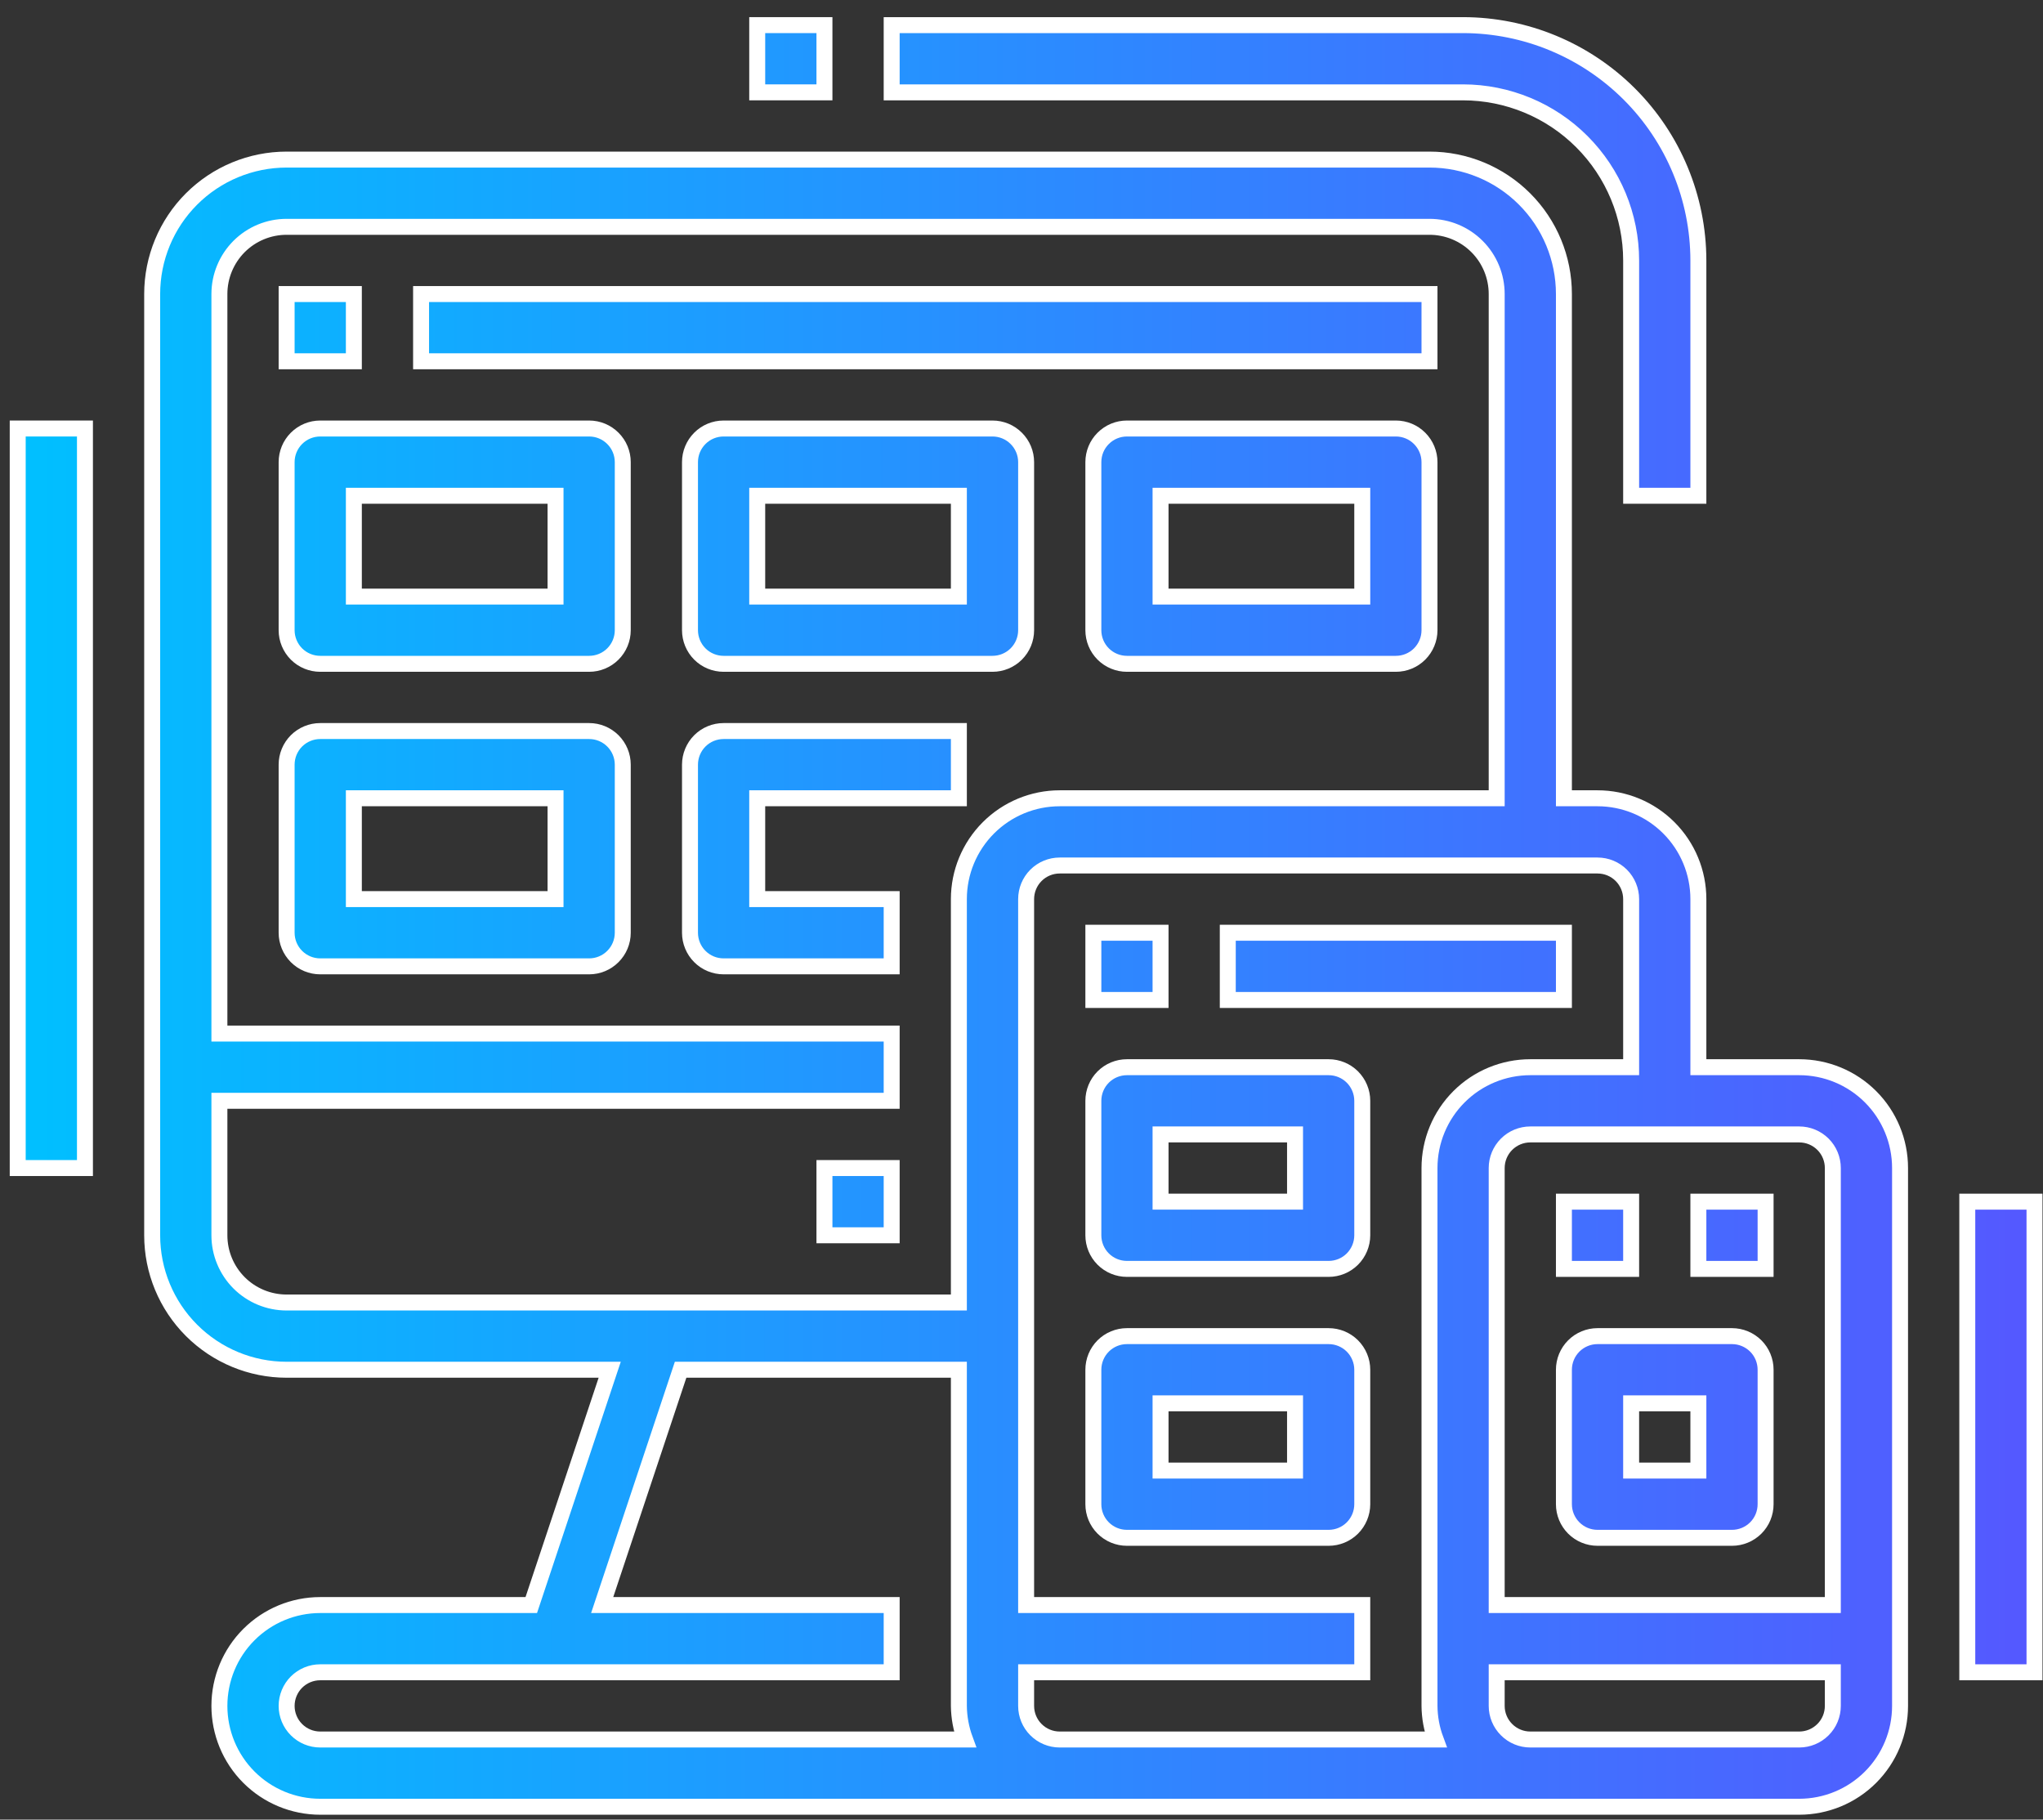 <svg width="64" height="57" viewBox="0 0 64 57" fill="none" xmlns="http://www.w3.org/2000/svg">
<rect x="0" y="0" width="64" height="57" fill="#333333" stroke="none"/>
<path d="M36.356 29.218H34.251V31.324H36.356V29.218Z" fill="url(#paint0_linear_1449_13760)"/>
<path d="M48.992 29.218H38.462V31.324H48.992V29.218Z" fill="url(#paint1_linear_1449_13760)"/>
<path d="M35.303 39.748H41.621C41.901 39.748 42.169 39.637 42.366 39.44C42.563 39.242 42.675 38.974 42.675 38.695V34.483C42.675 34.204 42.563 33.936 42.366 33.738C42.169 33.541 41.901 33.43 41.621 33.43H35.303C35.024 33.43 34.756 33.541 34.559 33.738C34.361 33.936 34.251 34.204 34.251 34.483V38.695C34.251 38.974 34.361 39.242 34.559 39.44C34.756 39.637 35.024 39.748 35.303 39.748ZM36.356 35.536H40.569V37.642H36.356V35.536Z" fill="url(#paint2_linear_1449_13760)"/>
<path d="M35.303 48.172H41.621C41.901 48.172 42.169 48.061 42.366 47.864C42.563 47.666 42.675 47.398 42.675 47.119V42.907C42.675 42.628 42.563 42.36 42.366 42.162C42.169 41.965 41.901 41.854 41.621 41.854H35.303C35.024 41.854 34.756 41.965 34.559 42.162C34.361 42.36 34.251 42.628 34.251 42.907V47.119C34.251 47.398 34.361 47.666 34.559 47.864C34.756 48.061 35.024 48.172 35.303 48.172ZM36.356 43.96H40.569V46.066H36.356V43.96Z" fill="url(#paint3_linear_1449_13760)"/>
<path d="M55.31 37.642H53.204V39.748H55.31V37.642Z" fill="url(#paint4_linear_1449_13760)"/>
<path d="M51.098 37.642H48.992V39.748H51.098V37.642Z" fill="url(#paint5_linear_1449_13760)"/>
<path d="M50.045 48.172H54.257C54.537 48.172 54.804 48.061 55.002 47.864C55.2 47.666 55.31 47.398 55.31 47.119V42.907C55.31 42.628 55.2 42.36 55.002 42.162C54.804 41.965 54.537 41.854 54.257 41.854H50.045C49.766 41.854 49.498 41.965 49.301 42.162C49.103 42.36 48.992 42.628 48.992 42.907V47.119C48.992 47.398 49.103 47.666 49.301 47.864C49.498 48.061 49.766 48.172 50.045 48.172ZM51.098 43.96H53.204V46.066H51.098V43.96Z" fill="url(#paint6_linear_1449_13760)"/>
<path d="M27.933 36.589H25.827V38.695H27.933V36.589Z" fill="url(#paint7_linear_1449_13760)"/>
<path d="M8.979 42.907H19.1L16.643 50.278H10.032C9.194 50.278 8.39 50.611 7.798 51.203C7.205 51.795 6.873 52.599 6.873 53.437C6.873 54.275 7.205 55.078 7.798 55.671C8.39 56.263 9.194 56.596 10.032 56.596H56.363C57.201 56.596 58.005 56.263 58.597 55.671C59.19 55.078 59.522 54.275 59.522 53.437V36.589C59.522 35.751 59.19 34.948 58.597 34.355C58.005 33.763 57.201 33.43 56.363 33.43H53.204V28.165C53.204 27.327 52.872 26.524 52.279 25.931C51.687 25.339 50.883 25.006 50.045 25.006H48.992V9.211C48.992 8.094 48.549 7.023 47.759 6.233C46.969 5.443 45.898 4.999 44.781 4.999H8.979C7.862 4.999 6.79 5.443 6 6.233C5.21 7.023 4.767 8.094 4.767 9.211V38.695C4.767 39.812 5.21 40.883 6 41.673C6.79 42.463 7.862 42.907 8.979 42.907ZM8.979 53.437C8.979 53.158 9.09 52.89 9.287 52.692C9.485 52.495 9.752 52.384 10.032 52.384H27.933V50.278H18.864L21.321 42.907H30.038V53.437C30.042 53.796 30.108 54.153 30.232 54.49H10.032C9.752 54.49 9.485 54.379 9.287 54.181C9.09 53.984 8.979 53.716 8.979 53.437ZM56.363 54.49H47.94C47.66 54.49 47.392 54.379 47.195 54.181C46.997 53.984 46.886 53.716 46.886 53.437V52.384H57.416V53.437C57.416 53.716 57.306 53.984 57.108 54.181C56.91 54.379 56.643 54.49 56.363 54.49ZM57.416 36.589V50.278H46.886V36.589C46.886 36.31 46.997 36.042 47.195 35.844C47.392 35.647 47.66 35.536 47.94 35.536H56.363C56.643 35.536 56.91 35.647 57.108 35.844C57.306 36.042 57.416 36.31 57.416 36.589ZM51.098 28.165V33.43H47.94C47.102 33.43 46.298 33.763 45.706 34.355C45.113 34.948 44.781 35.751 44.781 36.589V53.437C44.784 53.796 44.849 54.153 44.974 54.49H33.197C32.918 54.49 32.65 54.379 32.453 54.181C32.255 53.984 32.145 53.716 32.145 53.437V52.384H42.675V50.278H32.145V28.165C32.145 27.886 32.255 27.618 32.453 27.42C32.65 27.223 32.918 27.112 33.197 27.112H50.045C50.325 27.112 50.593 27.223 50.79 27.42C50.987 27.618 51.098 27.886 51.098 28.165ZM8.979 7.105H44.781C45.339 7.105 45.875 7.327 46.27 7.722C46.665 8.117 46.886 8.653 46.886 9.211V25.006H33.197C32.36 25.006 31.556 25.339 30.964 25.931C30.371 26.524 30.038 27.327 30.038 28.165V40.801H8.979C8.42 40.801 7.884 40.579 7.489 40.184C7.095 39.789 6.873 39.254 6.873 38.695V34.483H27.933V32.377H6.873V9.211C6.873 8.653 7.095 8.117 7.489 7.722C7.884 7.327 8.42 7.105 8.979 7.105Z" fill="url(#paint8_linear_1449_13760)"/>
<path d="M11.085 9.211H8.979V11.317H11.085V9.211Z" fill="url(#paint9_linear_1449_13760)"/>
<path d="M44.781 9.211H13.191V11.317H44.781V9.211Z" fill="url(#paint10_linear_1449_13760)"/>
<path d="M10.032 20.794H18.456C18.735 20.794 19.003 20.683 19.2 20.486C19.398 20.288 19.509 20.02 19.509 19.741V14.476C19.509 14.197 19.398 13.929 19.2 13.732C19.003 13.534 18.735 13.423 18.456 13.423H10.032C9.752 13.423 9.485 13.534 9.287 13.732C9.09 13.929 8.979 14.197 8.979 14.476V19.741C8.979 20.02 9.09 20.288 9.287 20.486C9.485 20.683 9.752 20.794 10.032 20.794ZM11.085 15.529H17.403V18.688H11.085V15.529Z" fill="url(#paint11_linear_1449_13760)"/>
<path d="M10.032 30.271H18.456C18.735 30.271 19.003 30.16 19.2 29.962C19.398 29.765 19.509 29.497 19.509 29.218V23.953C19.509 23.674 19.398 23.406 19.2 23.208C19.003 23.011 18.735 22.9 18.456 22.9H10.032C9.752 22.9 9.485 23.011 9.287 23.208C9.09 23.406 8.979 23.674 8.979 23.953V29.218C8.979 29.497 9.09 29.765 9.287 29.962C9.485 30.16 9.752 30.271 10.032 30.271ZM11.085 25.006H17.403V28.165H11.085V25.006Z" fill="url(#paint12_linear_1449_13760)"/>
<path d="M31.091 13.423H22.668C22.388 13.423 22.12 13.534 21.923 13.732C21.726 13.929 21.615 14.197 21.615 14.476V19.741C21.615 20.02 21.726 20.288 21.923 20.486C22.12 20.683 22.388 20.794 22.668 20.794H31.091C31.371 20.794 31.639 20.683 31.836 20.486C32.034 20.288 32.145 20.02 32.145 19.741V14.476C32.145 14.197 32.034 13.929 31.836 13.732C31.639 13.534 31.371 13.423 31.091 13.423ZM30.038 18.688H23.721V15.529H30.038V18.688Z" fill="url(#paint13_linear_1449_13760)"/>
<path d="M43.727 13.423H35.303C35.024 13.423 34.756 13.534 34.559 13.732C34.361 13.929 34.251 14.197 34.251 14.476V19.741C34.251 20.02 34.361 20.288 34.559 20.486C34.756 20.683 35.024 20.794 35.303 20.794H43.727C44.007 20.794 44.275 20.683 44.472 20.486C44.669 20.288 44.781 20.02 44.781 19.741V14.476C44.781 14.197 44.669 13.929 44.472 13.732C44.275 13.534 44.007 13.423 43.727 13.423ZM42.675 18.688H36.356V15.529H42.675V18.688Z" fill="url(#paint14_linear_1449_13760)"/>
<path d="M21.615 23.953V29.218C21.615 29.497 21.726 29.765 21.923 29.962C22.12 30.16 22.388 30.271 22.668 30.271H27.933V28.165H23.721V25.006H30.038V22.9H22.668C22.388 22.9 22.12 23.011 21.923 23.208C21.726 23.406 21.615 23.674 21.615 23.953Z" fill="url(#paint15_linear_1449_13760)"/>
<path d="M63.734 37.642H61.628V52.384H63.734V37.642Z" fill="url(#paint16_linear_1449_13760)"/>
<path d="M51.098 8.158V15.529H53.204V8.158C53.202 6.204 52.425 4.33 51.043 2.948C49.661 1.567 47.788 0.789 45.834 0.787H27.933V2.893H45.834C47.229 2.895 48.568 3.45 49.554 4.437C50.541 5.424 51.097 6.762 51.098 8.158Z" fill="url(#paint17_linear_1449_13760)"/>
<path d="M25.827 0.787H23.721V2.893H25.827V0.787Z" fill="url(#paint18_linear_1449_13760)"/>
<path d="M2.661 13.423H0.555V36.589H2.661V13.423Z" fill="url(#paint19_linear_1449_13760)"/>
<path d="M36.356 29.218H34.251V31.324H36.356V29.218Z" stroke="white" stroke-width="0.5"/>
<path d="M48.992 29.218H38.462V31.324H48.992V29.218Z" stroke="white" stroke-width="0.5"/>
<path d="M35.303 39.748H41.621C41.901 39.748 42.169 39.637 42.366 39.44C42.563 39.242 42.675 38.974 42.675 38.695V34.483C42.675 34.204 42.563 33.936 42.366 33.738C42.169 33.541 41.901 33.43 41.621 33.43H35.303C35.024 33.43 34.756 33.541 34.559 33.738C34.361 33.936 34.251 34.204 34.251 34.483V38.695C34.251 38.974 34.361 39.242 34.559 39.44C34.756 39.637 35.024 39.748 35.303 39.748ZM36.356 35.536H40.569V37.642H36.356V35.536Z" stroke="white" stroke-width="0.5"/>
<path d="M35.303 48.172H41.621C41.901 48.172 42.169 48.061 42.366 47.864C42.563 47.666 42.675 47.398 42.675 47.119V42.907C42.675 42.628 42.563 42.36 42.366 42.162C42.169 41.965 41.901 41.854 41.621 41.854H35.303C35.024 41.854 34.756 41.965 34.559 42.162C34.361 42.36 34.251 42.628 34.251 42.907V47.119C34.251 47.398 34.361 47.666 34.559 47.864C34.756 48.061 35.024 48.172 35.303 48.172ZM36.356 43.96H40.569V46.066H36.356V43.96Z" stroke="white" stroke-width="0.5"/>
<path d="M55.31 37.642H53.204V39.748H55.31V37.642Z" stroke="white" stroke-width="0.5"/>
<path d="M51.098 37.642H48.992V39.748H51.098V37.642Z" stroke="white" stroke-width="0.5"/>
<path d="M50.045 48.172H54.257C54.537 48.172 54.804 48.061 55.002 47.864C55.2 47.666 55.31 47.398 55.31 47.119V42.907C55.31 42.628 55.2 42.36 55.002 42.162C54.804 41.965 54.537 41.854 54.257 41.854H50.045C49.766 41.854 49.498 41.965 49.301 42.162C49.103 42.36 48.992 42.628 48.992 42.907V47.119C48.992 47.398 49.103 47.666 49.301 47.864C49.498 48.061 49.766 48.172 50.045 48.172ZM51.098 43.96H53.204V46.066H51.098V43.96Z" stroke="white" stroke-width="0.5"/>
<path d="M27.933 36.589H25.827V38.695H27.933V36.589Z" stroke="white" stroke-width="0.5"/>
<path d="M8.979 42.907H19.1L16.643 50.278H10.032C9.194 50.278 8.39 50.611 7.798 51.203C7.205 51.795 6.873 52.599 6.873 53.437C6.873 54.275 7.205 55.078 7.798 55.671C8.39 56.263 9.194 56.596 10.032 56.596H56.363C57.201 56.596 58.005 56.263 58.597 55.671C59.19 55.078 59.522 54.275 59.522 53.437V36.589C59.522 35.751 59.19 34.948 58.597 34.355C58.005 33.763 57.201 33.43 56.363 33.43H53.204V28.165C53.204 27.327 52.872 26.524 52.279 25.931C51.687 25.339 50.883 25.006 50.045 25.006H48.992V9.211C48.992 8.094 48.549 7.023 47.759 6.233C46.969 5.443 45.898 4.999 44.781 4.999H8.979C7.862 4.999 6.79 5.443 6 6.233C5.21 7.023 4.767 8.094 4.767 9.211V38.695C4.767 39.812 5.21 40.883 6 41.673C6.79 42.463 7.862 42.907 8.979 42.907ZM8.979 53.437C8.979 53.158 9.09 52.89 9.287 52.692C9.485 52.495 9.752 52.384 10.032 52.384H27.933V50.278H18.864L21.321 42.907H30.038V53.437C30.042 53.796 30.108 54.153 30.232 54.49H10.032C9.752 54.49 9.485 54.379 9.287 54.181C9.09 53.984 8.979 53.716 8.979 53.437ZM56.363 54.49H47.94C47.66 54.49 47.392 54.379 47.195 54.181C46.997 53.984 46.886 53.716 46.886 53.437V52.384H57.416V53.437C57.416 53.716 57.306 53.984 57.108 54.181C56.91 54.379 56.643 54.49 56.363 54.49ZM57.416 36.589V50.278H46.886V36.589C46.886 36.31 46.997 36.042 47.195 35.844C47.392 35.647 47.66 35.536 47.94 35.536H56.363C56.643 35.536 56.91 35.647 57.108 35.844C57.306 36.042 57.416 36.31 57.416 36.589ZM51.098 28.165V33.43H47.94C47.102 33.43 46.298 33.763 45.706 34.355C45.113 34.948 44.781 35.751 44.781 36.589V53.437C44.784 53.796 44.849 54.153 44.974 54.49H33.197C32.918 54.49 32.65 54.379 32.453 54.181C32.255 53.984 32.145 53.716 32.145 53.437V52.384H42.675V50.278H32.145V28.165C32.145 27.886 32.255 27.618 32.453 27.42C32.65 27.223 32.918 27.112 33.197 27.112H50.045C50.325 27.112 50.593 27.223 50.79 27.42C50.987 27.618 51.098 27.886 51.098 28.165ZM8.979 7.105H44.781C45.339 7.105 45.875 7.327 46.27 7.722C46.665 8.117 46.886 8.653 46.886 9.211V25.006H33.197C32.36 25.006 31.556 25.339 30.964 25.931C30.371 26.524 30.038 27.327 30.038 28.165V40.801H8.979C8.42 40.801 7.884 40.579 7.489 40.184C7.095 39.789 6.873 39.254 6.873 38.695V34.483H27.933V32.377H6.873V9.211C6.873 8.653 7.095 8.117 7.489 7.722C7.884 7.327 8.42 7.105 8.979 7.105Z" stroke="white" stroke-width="0.5"/>
<path d="M11.085 9.211H8.979V11.317H11.085V9.211Z" stroke="white" stroke-width="0.5"/>
<path d="M44.781 9.211H13.191V11.317H44.781V9.211Z" stroke="white" stroke-width="0.5"/>
<path d="M10.032 20.794H18.456C18.735 20.794 19.003 20.683 19.2 20.486C19.398 20.288 19.509 20.02 19.509 19.741V14.476C19.509 14.197 19.398 13.929 19.2 13.732C19.003 13.534 18.735 13.423 18.456 13.423H10.032C9.752 13.423 9.485 13.534 9.287 13.732C9.09 13.929 8.979 14.197 8.979 14.476V19.741C8.979 20.02 9.09 20.288 9.287 20.486C9.485 20.683 9.752 20.794 10.032 20.794ZM11.085 15.529H17.403V18.688H11.085V15.529Z" stroke="white" stroke-width="0.5"/>
<path d="M10.032 30.271H18.456C18.735 30.271 19.003 30.16 19.2 29.962C19.398 29.765 19.509 29.497 19.509 29.218V23.953C19.509 23.674 19.398 23.406 19.2 23.208C19.003 23.011 18.735 22.9 18.456 22.9H10.032C9.752 22.9 9.485 23.011 9.287 23.208C9.09 23.406 8.979 23.674 8.979 23.953V29.218C8.979 29.497 9.09 29.765 9.287 29.962C9.485 30.16 9.752 30.271 10.032 30.271ZM11.085 25.006H17.403V28.165H11.085V25.006Z" stroke="white" stroke-width="0.5"/>
<path d="M31.091 13.423H22.668C22.388 13.423 22.12 13.534 21.923 13.732C21.726 13.929 21.615 14.197 21.615 14.476V19.741C21.615 20.02 21.726 20.288 21.923 20.486C22.12 20.683 22.388 20.794 22.668 20.794H31.091C31.371 20.794 31.639 20.683 31.836 20.486C32.034 20.288 32.145 20.02 32.145 19.741V14.476C32.145 14.197 32.034 13.929 31.836 13.732C31.639 13.534 31.371 13.423 31.091 13.423ZM30.038 18.688H23.721V15.529H30.038V18.688Z" stroke="white" stroke-width="0.5"/>
<path d="M43.727 13.423H35.303C35.024 13.423 34.756 13.534 34.559 13.732C34.361 13.929 34.251 14.197 34.251 14.476V19.741C34.251 20.02 34.361 20.288 34.559 20.486C34.756 20.683 35.024 20.794 35.303 20.794H43.727C44.007 20.794 44.275 20.683 44.472 20.486C44.669 20.288 44.781 20.02 44.781 19.741V14.476C44.781 14.197 44.669 13.929 44.472 13.732C44.275 13.534 44.007 13.423 43.727 13.423ZM42.675 18.688H36.356V15.529H42.675V18.688Z" stroke="white" stroke-width="0.5"/>
<path d="M21.615 23.953V29.218C21.615 29.497 21.726 29.765 21.923 29.962C22.12 30.16 22.388 30.271 22.668 30.271H27.933V28.165H23.721V25.006H30.038V22.9H22.668C22.388 22.9 22.12 23.011 21.923 23.208C21.726 23.406 21.615 23.674 21.615 23.953Z" stroke="white" stroke-width="0.5"/>
<path d="M63.734 37.642H61.628V52.384H63.734V37.642Z" stroke="white" stroke-width="0.5"/>
<path d="M51.098 8.158V15.529H53.204V8.158C53.202 6.204 52.425 4.33 51.043 2.948C49.661 1.567 47.788 0.789 45.834 0.787H27.933V2.893H45.834C47.229 2.895 48.568 3.45 49.554 4.437C50.541 5.424 51.097 6.762 51.098 8.158Z" stroke="white" stroke-width="0.5"/>
<path d="M25.827 0.787H23.721V2.893H25.827V0.787Z" stroke="white" stroke-width="0.5"/>
<path d="M2.661 13.423H0.555V36.589H2.661V13.423Z" stroke="white" stroke-width="0.5"/>
<defs>
<linearGradient id="paint0_linear_1449_13760" x1="0.555" y1="28.679" x2="63.734" y2="28.679" gradientUnits="userSpaceOnUse">
<stop stop-color="#00C0FF"/>
<stop offset="1" stop-color="#5558FF"/>
</linearGradient>
<linearGradient id="paint1_linear_1449_13760" x1="0.555" y1="28.679" x2="63.734" y2="28.679" gradientUnits="userSpaceOnUse">
<stop stop-color="#00C0FF"/>
<stop offset="1" stop-color="#5558FF"/>
</linearGradient>
<linearGradient id="paint2_linear_1449_13760" x1="0.555" y1="28.679" x2="63.734" y2="28.679" gradientUnits="userSpaceOnUse">
<stop stop-color="#00C0FF"/>
<stop offset="1" stop-color="#5558FF"/>
</linearGradient>
<linearGradient id="paint3_linear_1449_13760" x1="0.555" y1="28.679" x2="63.734" y2="28.679" gradientUnits="userSpaceOnUse">
<stop stop-color="#00C0FF"/>
<stop offset="1" stop-color="#5558FF"/>
</linearGradient>
<linearGradient id="paint4_linear_1449_13760" x1="0.555" y1="28.679" x2="63.734" y2="28.679" gradientUnits="userSpaceOnUse">
<stop stop-color="#00C0FF"/>
<stop offset="1" stop-color="#5558FF"/>
</linearGradient>
<linearGradient id="paint5_linear_1449_13760" x1="0.555" y1="28.679" x2="63.734" y2="28.679" gradientUnits="userSpaceOnUse">
<stop stop-color="#00C0FF"/>
<stop offset="1" stop-color="#5558FF"/>
</linearGradient>
<linearGradient id="paint6_linear_1449_13760" x1="0.555" y1="28.679" x2="63.734" y2="28.679" gradientUnits="userSpaceOnUse">
<stop stop-color="#00C0FF"/>
<stop offset="1" stop-color="#5558FF"/>
</linearGradient>
<linearGradient id="paint7_linear_1449_13760" x1="0.555" y1="28.679" x2="63.734" y2="28.679" gradientUnits="userSpaceOnUse">
<stop stop-color="#00C0FF"/>
<stop offset="1" stop-color="#5558FF"/>
</linearGradient>
<linearGradient id="paint8_linear_1449_13760" x1="0.555" y1="28.679" x2="63.734" y2="28.679" gradientUnits="userSpaceOnUse">
<stop stop-color="#00C0FF"/>
<stop offset="1" stop-color="#5558FF"/>
</linearGradient>
<linearGradient id="paint9_linear_1449_13760" x1="0.555" y1="28.679" x2="63.734" y2="28.679" gradientUnits="userSpaceOnUse">
<stop stop-color="#00C0FF"/>
<stop offset="1" stop-color="#5558FF"/>
</linearGradient>
<linearGradient id="paint10_linear_1449_13760" x1="0.555" y1="28.679" x2="63.734" y2="28.679" gradientUnits="userSpaceOnUse">
<stop stop-color="#00C0FF"/>
<stop offset="1" stop-color="#5558FF"/>
</linearGradient>
<linearGradient id="paint11_linear_1449_13760" x1="0.555" y1="28.679" x2="63.734" y2="28.679" gradientUnits="userSpaceOnUse">
<stop stop-color="#00C0FF"/>
<stop offset="1" stop-color="#5558FF"/>
</linearGradient>
<linearGradient id="paint12_linear_1449_13760" x1="0.555" y1="28.679" x2="63.734" y2="28.679" gradientUnits="userSpaceOnUse">
<stop stop-color="#00C0FF"/>
<stop offset="1" stop-color="#5558FF"/>
</linearGradient>
<linearGradient id="paint13_linear_1449_13760" x1="0.555" y1="28.679" x2="63.734" y2="28.679" gradientUnits="userSpaceOnUse">
<stop stop-color="#00C0FF"/>
<stop offset="1" stop-color="#5558FF"/>
</linearGradient>
<linearGradient id="paint14_linear_1449_13760" x1="0.555" y1="28.679" x2="63.734" y2="28.679" gradientUnits="userSpaceOnUse">
<stop stop-color="#00C0FF"/>
<stop offset="1" stop-color="#5558FF"/>
</linearGradient>
<linearGradient id="paint15_linear_1449_13760" x1="0.555" y1="28.679" x2="63.734" y2="28.679" gradientUnits="userSpaceOnUse">
<stop stop-color="#00C0FF"/>
<stop offset="1" stop-color="#5558FF"/>
</linearGradient>
<linearGradient id="paint16_linear_1449_13760" x1="0.555" y1="28.679" x2="63.734" y2="28.679" gradientUnits="userSpaceOnUse">
<stop stop-color="#00C0FF"/>
<stop offset="1" stop-color="#5558FF"/>
</linearGradient>
<linearGradient id="paint17_linear_1449_13760" x1="0.555" y1="28.679" x2="63.734" y2="28.679" gradientUnits="userSpaceOnUse">
<stop stop-color="#00C0FF"/>
<stop offset="1" stop-color="#5558FF"/>
</linearGradient>
<linearGradient id="paint18_linear_1449_13760" x1="0.555" y1="28.679" x2="63.734" y2="28.679" gradientUnits="userSpaceOnUse">
<stop stop-color="#00C0FF"/>
<stop offset="1" stop-color="#5558FF"/>
</linearGradient>
<linearGradient id="paint19_linear_1449_13760" x1="0.555" y1="28.679" x2="63.734" y2="28.679" gradientUnits="userSpaceOnUse">
<stop stop-color="#00C0FF"/>
<stop offset="1" stop-color="#5558FF"/>
</linearGradient>
</defs>
</svg>
